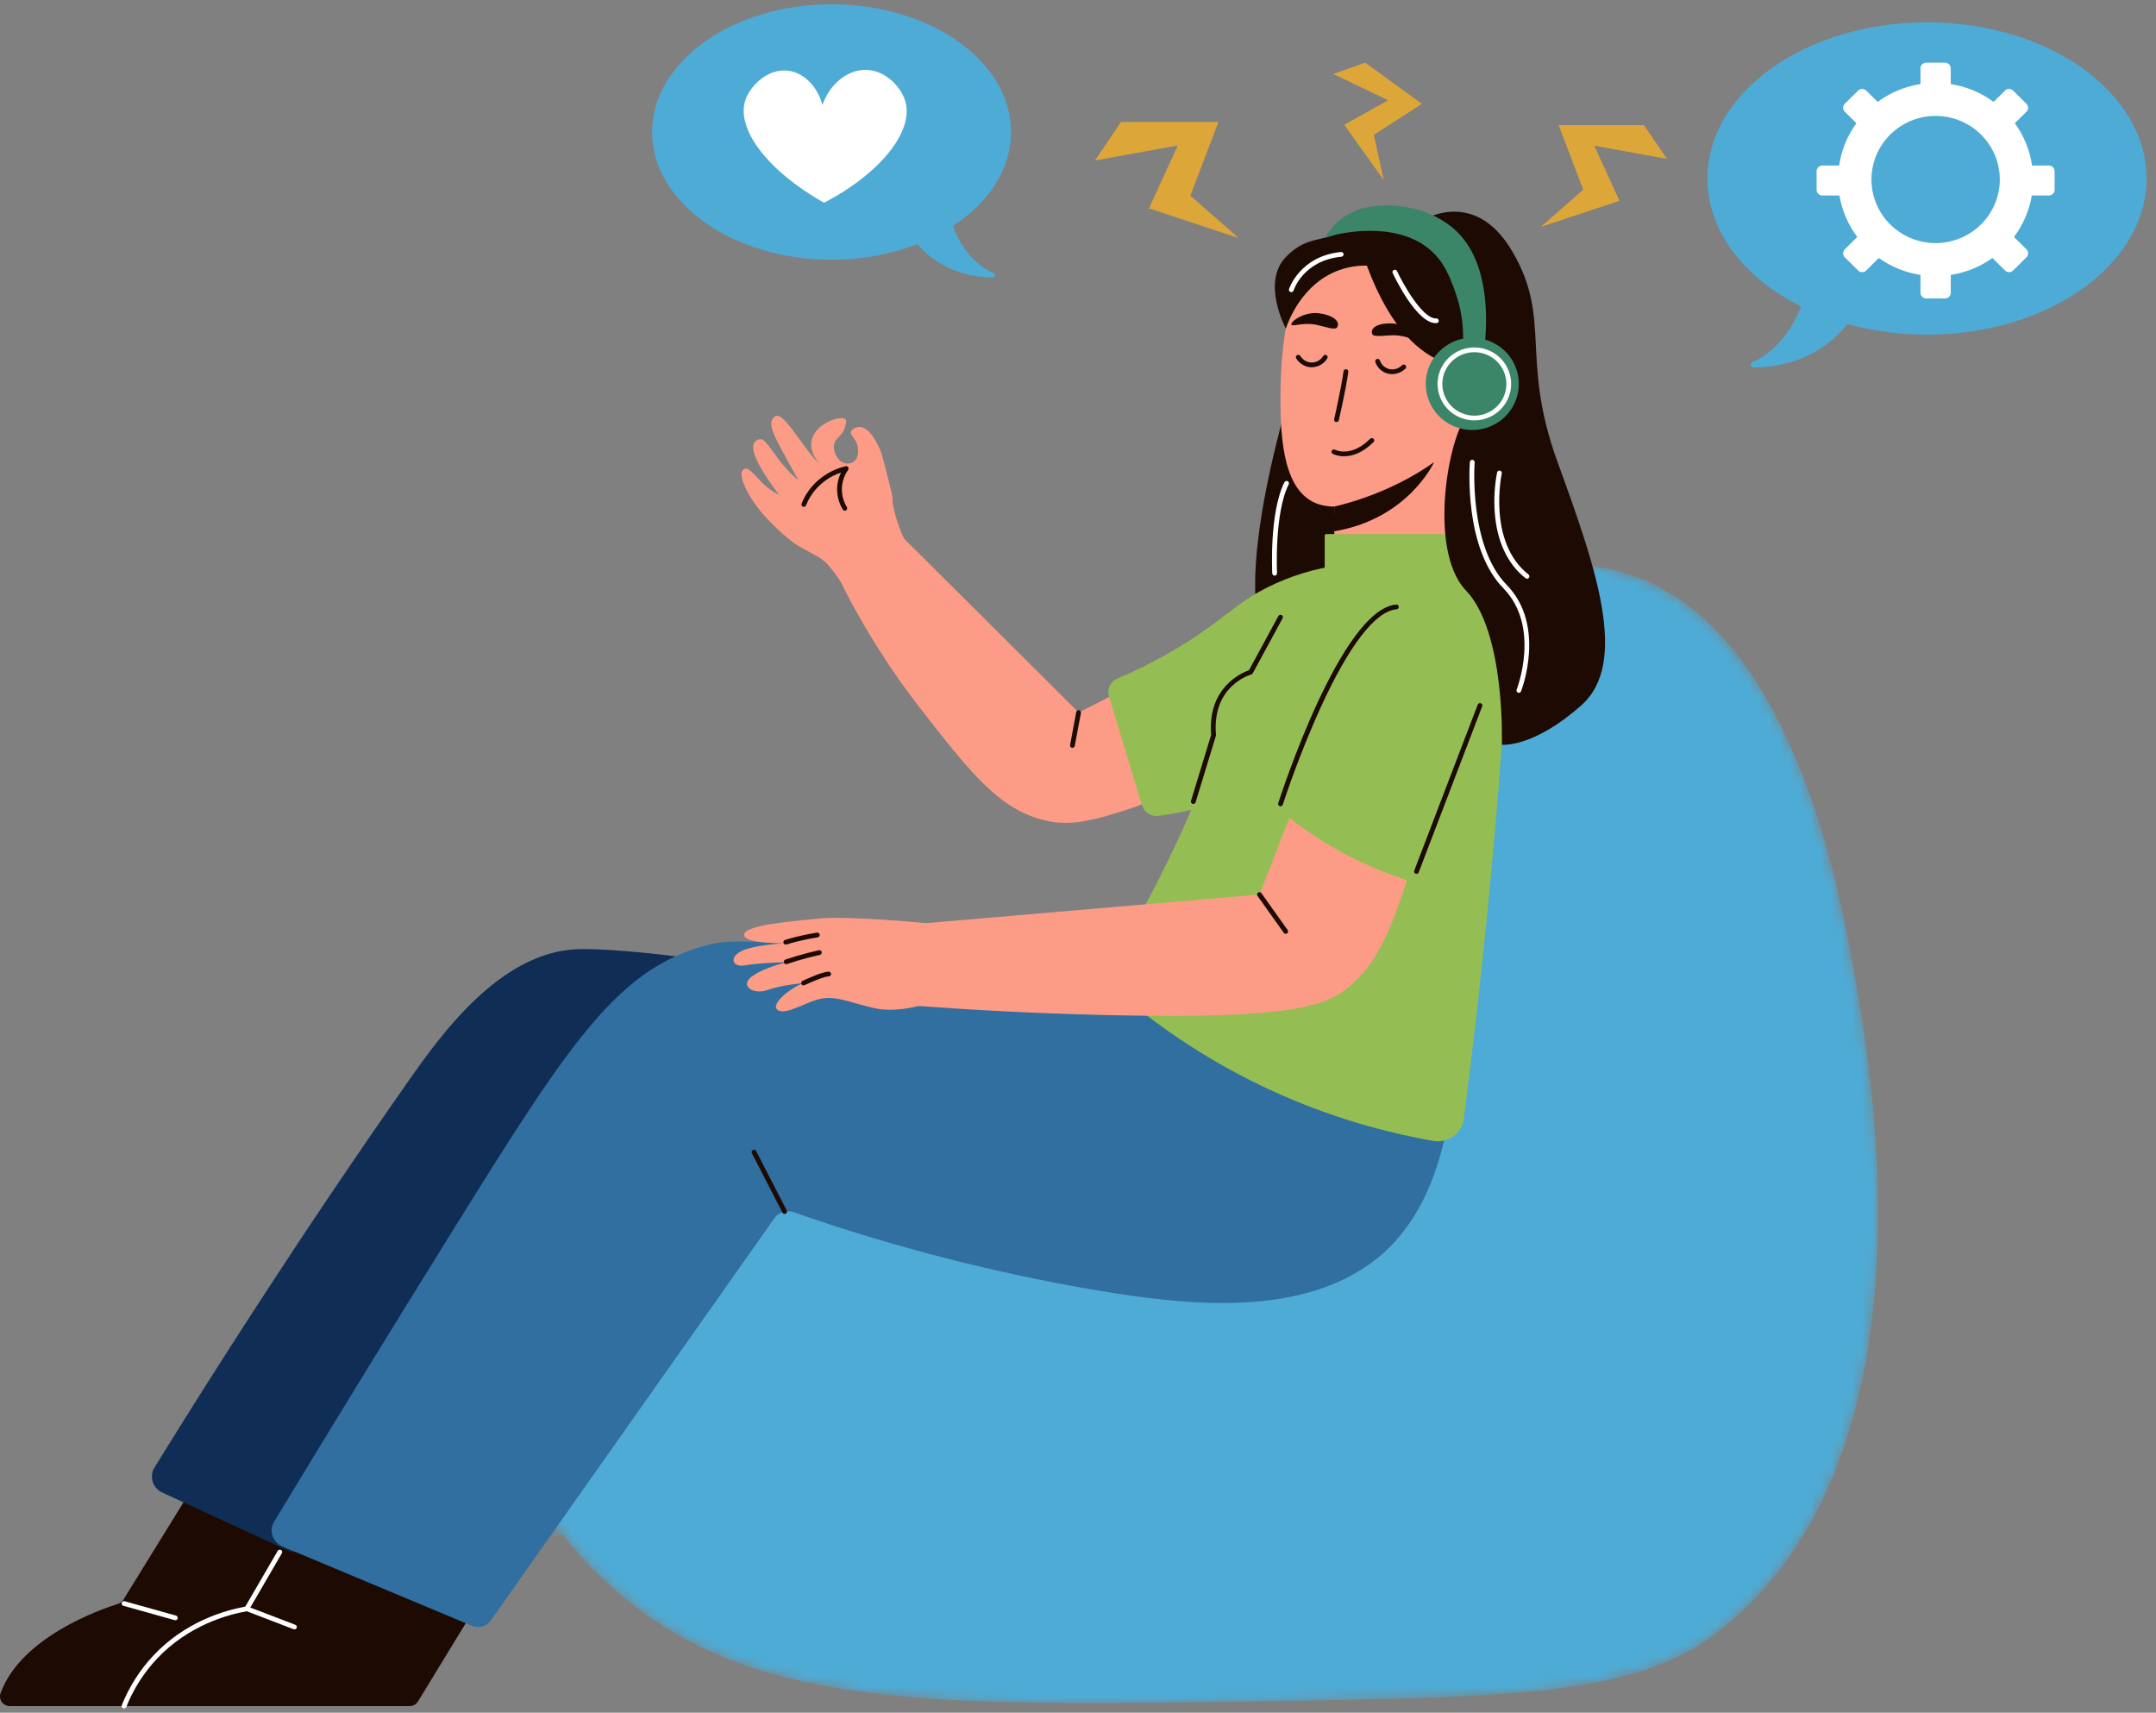 <svg width="209" height="166" viewBox="0 0 209 166" fill="none" xmlns="http://www.w3.org/2000/svg">
<rect x="0" y="0" width="209" height="166" fill="#808080" stroke="none"/>
<g clip-path="url(#clip0_2_236)">
<path d="M136.083 42.687C136.083 42.687 134.868 64.176 125.86 64.176C116.852 64.176 125.175 37.699 125.175 37.699L136.083 42.687Z" fill="#1D0A03"/>
<path d="M20.906 140.558L11.96 155.049C11.842 155.241 11.658 155.385 11.442 155.453C9.747 155.982 2.04 158.662 0.057 164.102C0.005 164.244 -0.012 164.396 0.008 164.546C0.028 164.696 0.084 164.839 0.172 164.962C0.259 165.086 0.376 165.187 0.511 165.257C0.646 165.326 0.797 165.363 0.949 165.363H27.395C27.558 165.363 27.718 165.321 27.86 165.242C28.002 165.162 28.121 165.048 28.205 164.91L39.959 145.654C40.036 145.528 40.082 145.385 40.093 145.238C40.103 145.091 40.079 144.944 40.022 144.808C39.964 144.672 39.875 144.551 39.762 144.455C39.648 144.36 39.514 144.292 39.369 144.258L21.926 140.135C21.733 140.091 21.53 140.108 21.347 140.183C21.164 140.259 21.01 140.39 20.906 140.558Z" fill="#1D0A03"/>
<path d="M33.215 140.558L24.268 155.049C24.15 155.241 23.966 155.385 23.749 155.452C22.055 155.982 14.348 158.662 12.365 164.102C12.313 164.244 12.296 164.396 12.316 164.546C12.336 164.696 12.392 164.838 12.479 164.962C12.567 165.086 12.683 165.187 12.819 165.256C12.954 165.326 13.104 165.362 13.257 165.362H39.71C39.873 165.362 40.033 165.321 40.175 165.241C40.317 165.162 40.435 165.048 40.52 164.91L52.272 145.654C52.349 145.528 52.395 145.385 52.407 145.238C52.418 145.091 52.394 144.944 52.336 144.807C52.279 144.671 52.19 144.551 52.076 144.455C51.963 144.36 51.828 144.292 51.684 144.258L34.24 140.135C34.046 140.089 33.842 140.105 33.658 140.181C33.474 140.257 33.318 140.389 33.215 140.558Z" fill="#1D0A03"/>
<path d="M12.023 165.588C11.985 165.588 11.948 165.579 11.914 165.562C11.881 165.544 11.852 165.519 11.831 165.488C11.81 165.457 11.796 165.421 11.792 165.384C11.788 165.347 11.793 165.309 11.807 165.274C12.519 163.485 13.565 161.844 14.89 160.439C17.946 157.196 21.727 156.092 23.778 155.719L26.922 150.313C26.937 150.287 26.958 150.264 26.982 150.246C27.006 150.227 27.034 150.214 27.063 150.206C27.092 150.198 27.123 150.196 27.153 150.2C27.183 150.204 27.212 150.214 27.239 150.229C27.265 150.244 27.288 150.264 27.307 150.288C27.325 150.312 27.339 150.339 27.347 150.368C27.355 150.397 27.357 150.428 27.353 150.458C27.349 150.487 27.339 150.516 27.324 150.542L24.126 156.044C24.109 156.074 24.086 156.099 24.058 156.119C24.031 156.139 23.999 156.153 23.965 156.159C21.998 156.503 18.247 157.557 15.227 160.758C13.943 162.122 12.93 163.714 12.24 165.45C12.222 165.492 12.191 165.527 12.153 165.552C12.114 165.577 12.069 165.589 12.023 165.588Z" fill="white"/>
<path d="M28.542 157.924C28.514 157.923 28.485 157.918 28.459 157.908L23.84 156.139C23.783 156.117 23.736 156.073 23.712 156.018C23.687 155.962 23.685 155.898 23.708 155.842C23.73 155.785 23.774 155.739 23.83 155.714C23.887 155.69 23.95 155.688 24.008 155.71L28.625 157.48C28.676 157.499 28.718 157.535 28.745 157.582C28.772 157.629 28.781 157.684 28.771 157.736C28.761 157.789 28.733 157.837 28.691 157.871C28.649 157.905 28.596 157.924 28.542 157.924Z" fill="white"/>
<path d="M16.996 157.04C16.975 157.039 16.953 157.036 16.933 157.031L11.957 155.638C11.928 155.63 11.901 155.616 11.877 155.597C11.853 155.579 11.833 155.555 11.819 155.529C11.804 155.503 11.794 155.474 11.791 155.444C11.787 155.414 11.79 155.384 11.798 155.355C11.806 155.326 11.82 155.299 11.839 155.275C11.858 155.252 11.881 155.232 11.908 155.217C11.934 155.202 11.963 155.193 11.994 155.19C12.024 155.186 12.054 155.188 12.084 155.197L17.059 156.589C17.113 156.604 17.16 156.638 17.191 156.684C17.222 156.73 17.235 156.787 17.227 156.842C17.22 156.897 17.192 156.947 17.149 156.984C17.107 157.02 17.052 157.04 16.996 157.04Z" fill="white"/>
<mask id="mask0_2_236" style="mask-type:luminance" maskUnits="userSpaceOnUse" x="43" y="54" width="140" height="112">
<path d="M44.062 124.307C43.516 121.349 44.005 118.296 45.45 115.651C49.136 108.906 58.158 96.587 75.416 95.12C99.329 93.086 112.587 105.357 124.173 87.276C132.584 74.15 134.618 60.914 143.543 56.389C149.609 53.316 156.235 55.167 157.311 55.472C173.819 60.171 178.427 86.668 179.888 95.056C181.493 104.291 188.043 141.953 166.205 158.424C158.585 164.171 147.231 164.48 124.815 164.863C89.916 165.46 72.466 165.758 59.139 153.68C55.23 150.143 47.244 141.563 44.062 124.307Z" fill="white"/>
</mask>
<g mask="url(#mask0_2_236)">
<path d="M43.399 120.027C43.399 120.027 51.498 97.153 75.413 95.12C99.328 93.087 112.585 105.358 124.171 87.277C132.582 74.15 134.616 60.914 143.541 56.389C149.607 53.316 156.233 55.167 157.309 55.472C173.817 60.172 178.425 86.668 179.885 95.057C181.491 104.292 188.041 141.953 166.203 158.425C158.583 164.172 147.228 164.48 124.813 164.863C89.913 165.46 72.464 165.758 59.137 153.681C54.922 149.862 45.951 140.167 43.399 120.027Z" fill="#4EABD5"/>
<path d="M50.669 149.699C56.735 148.472 65.478 145.737 72.988 138.77C78.007 134.113 77.187 132.466 80.869 130.045C89.485 124.37 98.046 130.674 119.936 131.908C131.488 132.559 137.936 132.834 143.898 128.833C145.593 127.696 152.213 122.882 155.34 106.746C160.058 82.391 151.425 60.075 145.334 47.783L108.392 54.641L81.837 84.89L24.5 115.389L50.669 149.699Z" fill="#4EABD5"/>
</g>
<path d="M136.611 54.698C134.341 54.551 130.972 54.608 127.246 55.844C123.555 57.068 121.288 58.871 118.858 60.604C115.659 62.888 110.949 65.936 104.558 69.049L87.113 51.68L81.126 55.662C83.371 60.278 86.094 64.651 89.251 68.709C94.27 75.146 97.133 78.806 101.907 79.639C104.73 80.132 107.78 79.036 113.878 76.844C117.264 75.627 120.501 74.43 123.944 71.66C126.02 69.994 127.217 68.466 129.007 66.328C131.992 62.76 134.545 58.856 136.611 54.698Z" fill="#FC9C86"/>
<path d="M72.009 45.556C72.48 45.038 73.154 46.088 73.954 46.859C74.415 47.307 74.946 47.678 75.525 47.96C74.984 47.241 74.099 46.019 73.623 45.118C72.869 43.695 72.802 42.922 73.481 42.614C73.984 42.385 74.291 42.906 75.354 44.347C75.904 45.093 76.567 45.889 77.384 46.518C77.112 45.992 76.515 45.003 75.973 43.962C75.19 42.455 74.238 40.955 75.121 40.364C75.645 40.014 76.509 41.205 77.477 42.542C78.154 43.478 78.866 44.466 79.487 44.984C79.349 44.843 78.475 43.914 78.664 42.773C78.957 41.021 81.529 40.216 81.948 40.639C82.106 40.8 81.985 41.17 81.889 41.462C81.608 42.316 81.051 42.379 80.883 42.989C80.693 43.683 81.128 44.644 81.817 44.872C81.975 44.925 82.144 44.941 82.309 44.918C82.475 44.895 82.633 44.835 82.77 44.741C83.34 44.321 83.162 43.366 83.147 43.287C82.986 42.484 82.368 42.2 82.51 41.807C82.61 41.538 83.003 41.39 83.307 41.385C84.336 41.373 85.094 43.105 85.326 43.629C85.5 44.023 85.723 44.91 86.163 46.67C86.366 47.482 86.466 47.888 86.475 47.931C86.68 49.03 86.272 51.215 84.508 52.636C82.271 54.445 78.809 53.863 76.996 52.636C76.338 52.19 74.412 50.566 73.195 48.854C72.16 47.405 71.63 45.972 72.009 45.556Z" fill="#FC9C86"/>
<path d="M86.436 48.086C86.436 48.086 86.54 50.127 88.055 53.099C87.504 54.898 82.637 57.883 82.134 57.237C81.631 56.59 80.917 55.455 80.218 54.695C79.447 53.852 78.231 53.498 77.001 52.642C74.057 49.059 85.706 43.45 86.436 48.086Z" fill="#FC9C86"/>
<path d="M81.896 49.495C81.856 49.494 81.816 49.483 81.782 49.463C81.747 49.443 81.718 49.414 81.698 49.38C81.302 48.728 81.112 47.974 81.152 47.214C81.182 46.721 81.311 46.239 81.531 45.797C80.584 46.115 79.739 46.677 79.082 47.425C78.683 47.884 78.364 48.406 78.138 48.969C78.128 48.999 78.112 49.026 78.091 49.049C78.07 49.072 78.044 49.091 78.016 49.104C77.987 49.117 77.956 49.124 77.925 49.125C77.894 49.126 77.862 49.12 77.833 49.109C77.804 49.097 77.778 49.08 77.755 49.058C77.733 49.036 77.716 49.01 77.704 48.981C77.692 48.952 77.687 48.921 77.688 48.89C77.688 48.859 77.696 48.828 77.709 48.8C77.953 48.189 78.299 47.623 78.732 47.125C79.583 46.163 80.715 45.486 81.971 45.189C82.017 45.178 82.065 45.181 82.109 45.197C82.153 45.214 82.191 45.244 82.218 45.282C82.245 45.321 82.259 45.366 82.258 45.413C82.258 45.46 82.243 45.505 82.216 45.544C81.861 46.045 81.653 46.634 81.616 47.246C81.579 47.914 81.746 48.577 82.094 49.151C82.11 49.176 82.12 49.205 82.125 49.235C82.129 49.264 82.128 49.295 82.121 49.324C82.114 49.353 82.101 49.381 82.083 49.405C82.065 49.43 82.042 49.45 82.016 49.466C81.98 49.486 81.938 49.496 81.896 49.495Z" fill="#1D0A03"/>
<path d="M103.96 72.478H103.917C103.857 72.467 103.803 72.432 103.769 72.382C103.734 72.332 103.721 72.271 103.732 72.211L104.33 69.01C104.343 68.952 104.378 68.901 104.428 68.868C104.478 68.836 104.539 68.824 104.598 68.834C104.657 68.845 104.709 68.878 104.744 68.927C104.779 68.975 104.793 69.035 104.785 69.093L104.187 72.293C104.176 72.345 104.148 72.392 104.107 72.426C104.065 72.46 104.013 72.478 103.96 72.478Z" fill="#1D0A03"/>
<path d="M96.303 26.478C94.158 25.499 92.993 23.545 92.369 21.909C95.84 19.648 98.009 16.399 98.009 12.79C98.009 5.957 90.22 0.417 80.613 0.417C71.005 0.417 63.215 5.957 63.215 12.796C63.215 19.635 71.004 25.175 80.613 25.175C83.46 25.188 86.285 24.676 88.943 23.664C91.309 26.478 94.565 26.887 96.209 26.893C96.264 26.905 96.323 26.895 96.371 26.865C96.419 26.835 96.453 26.787 96.465 26.732C96.478 26.677 96.468 26.619 96.437 26.571C96.406 26.524 96.358 26.49 96.303 26.478Z" fill="#4EABD5"/>
<path d="M79.728 10.167C80.46 8.097 82.18 6.75 83.933 6.773C85.826 6.797 87.332 8.414 87.751 9.78C88.605 12.588 85.562 16.675 79.883 19.654C74.292 16.502 71.34 12.412 72.253 9.704C72.716 8.317 74.429 6.615 76.379 6.85C77.899 7.033 79.229 8.346 79.728 10.167Z" fill="white"/>
<path d="M186.796 2.165C175.043 2.165 165.516 8.941 165.516 17.3C165.516 22.433 169.11 26.965 174.604 29.702C173.825 31.667 172.405 33.956 169.86 35.12C169.804 35.144 169.759 35.187 169.732 35.241C169.704 35.295 169.697 35.356 169.711 35.415C169.724 35.474 169.758 35.526 169.807 35.562C169.855 35.598 169.915 35.617 169.976 35.614C172.038 35.614 176.173 35.087 179.081 31.403C181.596 32.093 184.194 32.44 186.803 32.435C198.556 32.435 208.083 25.658 208.083 17.305C208.083 8.952 198.549 2.165 186.796 2.165Z" fill="#4EABD5"/>
<path d="M142.724 37.91H129.345V58.821H142.724V37.91Z" fill="#FC9C86"/>
<path d="M145.82 35.425C145.019 41.252 134.482 49.84 128.604 49.047C124.758 48.529 124.166 43.682 124.129 39.203C124.129 38.547 124.129 37.901 124.143 37.273C124.177 35.696 124.304 34.122 124.522 32.56C124.906 29.762 126.396 27.23 128.664 25.52C130.932 23.81 133.793 23.063 136.617 23.443C139.442 23.823 141.998 25.299 143.724 27.546C145.449 29.793 146.204 32.627 145.82 35.425Z" fill="#FC9C86"/>
<path d="M129.609 31.739C129.405 32.041 128.345 31.624 127.554 31.468C126.175 31.216 125.152 31.753 125.18 31.413C125.208 31.074 126.494 30.189 127.873 30.363C129.137 30.519 129.997 31.143 129.609 31.739Z" fill="#1D0A03"/>
<path d="M137.44 32.881C137.403 33.215 136.496 32.5 135.098 32.496C134.288 32.496 133.168 32.711 133.029 32.381C132.756 31.726 133.724 31.272 134.996 31.349C136.38 31.437 137.477 32.542 137.44 32.881Z" fill="#1D0A03"/>
<path d="M130.704 36.044C130.463 37.795 129.792 40.697 129.787 40.725C129.775 40.776 129.746 40.822 129.704 40.855C129.662 40.888 129.609 40.905 129.556 40.904C129.539 40.906 129.522 40.906 129.505 40.904C129.446 40.889 129.394 40.852 129.362 40.801C129.33 40.749 129.32 40.687 129.334 40.628C129.334 40.601 130.005 37.717 130.241 35.984C130.249 35.923 130.282 35.868 130.331 35.831C130.381 35.794 130.443 35.778 130.505 35.787C130.566 35.795 130.621 35.828 130.659 35.877C130.696 35.926 130.712 35.987 130.704 36.048V36.044Z" fill="#1D0A03"/>
<path d="M133.149 42.847C132.038 43.952 131.02 44.222 130.293 44.222C129.915 44.231 129.539 44.152 129.197 43.993C129.143 43.964 129.102 43.914 129.085 43.856C129.068 43.797 129.075 43.735 129.104 43.681C129.133 43.628 129.183 43.588 129.242 43.571C129.301 43.553 129.365 43.56 129.419 43.589C129.483 43.626 130.974 44.364 132.82 42.53C132.842 42.509 132.867 42.492 132.896 42.48C132.924 42.469 132.954 42.463 132.985 42.463C133.015 42.463 133.045 42.469 133.073 42.48C133.102 42.492 133.127 42.509 133.149 42.53C133.17 42.552 133.187 42.577 133.199 42.605C133.211 42.633 133.217 42.663 133.217 42.693C133.217 42.723 133.211 42.753 133.199 42.781C133.187 42.809 133.17 42.834 133.149 42.856V42.847Z" fill="#1D0A03"/>
<path d="M71.581 96.186C71.76 95.956 71.875 95.685 71.918 95.398C71.96 95.111 71.927 94.819 71.823 94.548C71.719 94.277 71.546 94.038 71.321 93.852C71.096 93.666 70.828 93.541 70.54 93.488C68.71 93.144 66.508 92.792 64.013 92.514C63.337 92.439 58.269 91.873 55.799 92.007C48.415 92.407 42.762 100.259 39.637 104.715C29.12 119.71 20.512 133.265 14.976 142.237C14.851 142.441 14.77 142.668 14.739 142.904C14.709 143.141 14.729 143.381 14.799 143.609C14.868 143.837 14.986 144.048 15.144 144.228C15.302 144.408 15.496 144.553 15.714 144.653L27.876 150.27C28.229 150.432 28.626 150.471 29.004 150.38C29.381 150.289 29.716 150.073 29.953 149.768L71.581 96.186Z" fill="#102D55"/>
<path d="M139.799 99.124C140.456 99.323 140.898 99.938 140.91 100.682C141.002 105.853 140.401 115.791 134.091 121.468C134.044 121.51 133.704 121.812 133.267 122.143C126.117 127.645 115.424 126.603 106.222 125.045C96.251 123.346 86.444 120.816 76.904 117.48C76.573 117.366 76.213 117.363 75.881 117.471C75.548 117.58 75.26 117.794 75.063 118.081L47.564 157.075C47.361 157.355 47.067 157.556 46.731 157.646C46.396 157.736 46.039 157.708 45.722 157.568L27.399 149.9C26.455 149.506 26.04 148.372 26.537 147.548C30.736 140.601 36.852 130.562 44.601 118.119C55.431 100.729 60.118 93.621 68.887 91.527C70.343 91.183 72.279 90.882 86.492 92.454C96.125 93.522 104.029 94.632 109.463 95.451C109.681 95.482 109.903 95.468 110.116 95.412C110.328 95.355 110.527 95.257 110.701 95.122L114.527 92.231C114.73 92.071 114.969 91.962 115.223 91.913C115.478 91.864 115.74 91.876 115.989 91.948L139.799 99.124Z" fill="#306F9F"/>
<path d="M108.467 96.233C108.014 95.846 107.714 95.312 107.621 94.727C107.527 94.142 107.646 93.543 107.956 93.036C110.852 88.307 113.398 83.376 115.573 78.282C120.895 65.823 120.941 59.555 126.862 55.917C131.587 53.013 138.616 52.671 142.511 55.917C146.431 59.182 146.106 65.182 145.59 72.182C144.896 81.589 143.783 93.838 141.905 108.419C141.861 108.756 141.748 109.082 141.573 109.375C141.398 109.668 141.166 109.923 140.889 110.125C140.612 110.327 140.297 110.471 139.962 110.548C139.628 110.626 139.281 110.636 138.942 110.577C127.663 108.607 117.133 103.651 108.467 96.233Z" fill="#94BE53"/>
<path d="M131.83 61.787L122.09 86.702L88.089 89.618C88.387 92.244 88.687 94.87 88.987 97.497C93.539 97.841 99.823 98.214 107.329 98.386C125.426 98.8 128.7 97.507 131.07 95.387C134.095 92.677 135.282 88.892 137.654 81.323C138.766 77.778 139.595 74.152 140.135 70.479C142.733 65.526 140.954 60.675 138.244 59.628C136.364 58.901 133.806 59.911 131.83 61.787Z" fill="#FC9C86"/>
<path d="M89.9 97.25C89.9 97.25 87.111 98.267 84.674 97.695C82.237 97.123 81.146 96.549 79.699 96.778C78.251 97.007 76.14 98.497 75.371 97.874C74.601 97.25 76.95 95.571 77.892 95.285C77.892 95.285 75.859 95.444 74.413 95.952C72.966 96.46 71.619 95.507 72.965 94.585C74.312 93.664 76.365 93.251 76.365 93.251C76.365 93.251 73.574 93.316 72.199 93.569C70.825 93.822 70.563 92.487 72.487 91.949C74.412 91.412 76.721 91.409 76.721 91.409C76.721 91.409 72.135 91.568 72.135 90.615C72.135 89.663 76.625 89.312 79.382 89.026C82.139 88.741 89.763 89.474 89.763 89.474C89.763 89.474 92.948 95.47 89.9 97.25Z" fill="#FC9C86"/>
<path d="M143.324 51.765H128.562C128.482 51.765 128.417 51.829 128.417 51.908V58.229C128.417 58.308 128.482 58.372 128.562 58.372H143.324C143.403 58.372 143.468 58.308 143.468 58.229V51.908C143.468 51.829 143.403 51.765 143.324 51.765Z" fill="#94BE53"/>
<path d="M139.017 44.795C139.017 44.795 136.505 50.324 129.308 51.498L129.345 49.091C129.345 49.091 134.436 48.07 139.017 44.795Z" fill="#1D0A03"/>
<path d="M123.972 78.443C124.85 75.452 125.966 72.534 127.307 69.717C130.009 64.051 132.256 59.34 136.372 58.535C136.674 58.475 139.051 58.076 141.061 59.378C143.937 61.243 144.289 65.436 143.983 67.471C143.555 70.309 139.093 86.067 139.093 86.067C133.518 84.737 128.338 82.125 123.972 78.443Z" fill="#94BE53"/>
<path d="M131.593 56.014C131.571 55.825 131.51 55.642 131.415 55.477C131.32 55.311 131.193 55.166 131.04 55.05C130.888 54.934 130.714 54.849 130.528 54.8C130.343 54.752 130.149 54.74 129.959 54.767C127.486 55.086 125.085 55.817 122.858 56.93C120.449 58.142 119.303 59.295 117.043 60.911C114.326 62.843 111.4 64.469 108.32 65.76C107.992 65.899 107.728 66.153 107.577 66.472C107.426 66.792 107.399 67.156 107.502 67.494L110.709 78.061C110.809 78.389 111.024 78.672 111.316 78.857C111.608 79.043 111.956 79.119 112.3 79.073C115.905 78.602 119.404 77.525 122.644 75.89C122.843 75.791 123.015 75.647 123.148 75.47C124.727 73.364 126.337 70.4 128.133 66.9C130.144 62.984 131.904 58.664 131.593 56.014Z" fill="#94BE53"/>
<path d="M115.675 77.92C115.652 77.92 115.63 77.916 115.608 77.909C115.549 77.892 115.5 77.852 115.471 77.799C115.442 77.745 115.435 77.682 115.453 77.624L117.407 71.227C117.032 66.579 120.444 65.18 121.074 64.962L123.925 59.706C123.954 59.652 124.003 59.612 124.062 59.594C124.12 59.577 124.184 59.583 124.238 59.612C124.292 59.64 124.333 59.689 124.35 59.748C124.368 59.806 124.362 59.869 124.333 59.922L121.44 65.26C121.426 65.288 121.406 65.312 121.381 65.332C121.357 65.352 121.329 65.366 121.298 65.375C121.142 65.418 117.47 66.493 117.876 71.234C117.878 71.263 117.875 71.292 117.867 71.32L115.9 77.758C115.885 77.805 115.855 77.847 115.815 77.876C115.774 77.905 115.725 77.92 115.675 77.92Z" fill="#1D0A03"/>
<path d="M124.129 78.149C124.105 78.149 124.082 78.145 124.059 78.138C124 78.119 123.952 78.079 123.923 78.025C123.895 77.971 123.89 77.908 123.908 77.85C124.155 77.082 130.009 59.053 135.346 58.594C135.377 58.592 135.407 58.595 135.436 58.604C135.465 58.613 135.492 58.628 135.516 58.648C135.539 58.667 135.558 58.691 135.572 58.718C135.586 58.744 135.595 58.774 135.597 58.804C135.6 58.834 135.596 58.864 135.587 58.893C135.578 58.922 135.563 58.949 135.543 58.972C135.524 58.995 135.5 59.014 135.473 59.028C135.445 59.041 135.416 59.05 135.386 59.053C133.331 59.229 130.774 62.543 127.994 68.633C126.619 71.69 125.403 74.814 124.349 77.993C124.334 78.039 124.304 78.078 124.265 78.106C124.225 78.134 124.178 78.149 124.129 78.149Z" fill="#1D0A03"/>
<path d="M137.311 84.696C137.283 84.695 137.255 84.69 137.228 84.681C137.2 84.67 137.174 84.654 137.152 84.633C137.129 84.613 137.111 84.588 137.099 84.561C137.086 84.533 137.079 84.504 137.078 84.473C137.077 84.443 137.082 84.413 137.093 84.385L143.251 68.291C143.272 68.235 143.316 68.189 143.372 68.164C143.428 68.139 143.492 68.137 143.549 68.159C143.606 68.18 143.653 68.223 143.678 68.279C143.703 68.334 143.705 68.397 143.683 68.454L137.529 84.547C137.513 84.591 137.483 84.629 137.444 84.655C137.404 84.682 137.358 84.696 137.311 84.696Z" fill="#1D0A03"/>
<path d="M128.655 34.751C128.5 35.007 128.28 35.218 128.019 35.366C127.757 35.514 127.461 35.592 127.16 35.594C127.128 35.594 127.1 35.594 127.068 35.594C126.17 35.549 125.712 34.834 125.665 34.755C125.647 34.73 125.633 34.701 125.626 34.67C125.619 34.639 125.619 34.607 125.625 34.576C125.631 34.544 125.644 34.515 125.662 34.489C125.68 34.463 125.704 34.441 125.731 34.424C125.759 34.408 125.789 34.397 125.821 34.393C125.853 34.388 125.885 34.391 125.916 34.4C125.946 34.408 125.975 34.423 126 34.443C126.024 34.464 126.045 34.489 126.059 34.517C126.073 34.54 126.424 35.104 127.091 35.136C127.324 35.147 127.556 35.096 127.763 34.987C127.969 34.878 128.141 34.715 128.262 34.517C128.276 34.489 128.296 34.464 128.321 34.443C128.346 34.423 128.374 34.408 128.405 34.4C128.436 34.391 128.468 34.388 128.5 34.393C128.532 34.397 128.562 34.408 128.589 34.424C128.617 34.441 128.64 34.463 128.659 34.489C128.677 34.515 128.689 34.544 128.696 34.576C128.702 34.607 128.701 34.639 128.694 34.67C128.687 34.701 128.674 34.73 128.655 34.755V34.751Z" fill="#1D0A03"/>
<path d="M136.25 35.718C135.91 36.057 135.451 36.252 134.968 36.264C134.603 36.268 134.246 36.155 133.951 35.943C133.655 35.731 133.436 35.43 133.325 35.086C133.306 35.029 133.31 34.966 133.337 34.912C133.364 34.858 133.411 34.817 133.469 34.797C133.498 34.787 133.528 34.782 133.559 34.784C133.589 34.786 133.619 34.793 133.647 34.807C133.674 34.82 133.699 34.838 133.719 34.861C133.74 34.884 133.755 34.91 133.765 34.939C133.84 35.158 133.973 35.353 134.151 35.503C134.328 35.653 134.544 35.753 134.774 35.792C135.417 35.893 135.866 35.448 135.917 35.402C135.938 35.38 135.964 35.364 135.992 35.352C136.02 35.34 136.051 35.334 136.081 35.334C136.112 35.334 136.142 35.34 136.17 35.352C136.198 35.364 136.224 35.38 136.246 35.402C136.287 35.444 136.311 35.5 136.312 35.559C136.313 35.618 136.291 35.675 136.25 35.718Z" fill="#1D0A03"/>
<path d="M153.28 68.371C148.596 72.52 145.588 72.181 145.588 72.181C145.588 72.181 145.963 61.251 142.108 57.23C138.253 53.209 140.516 41.22 142.654 39.735C143.261 39.313 144.362 38.346 144.191 37.388C143.959 36.118 141.562 35.737 140.002 35.141C137.716 34.265 134.815 32.005 132.501 25.742C131.583 25.726 130.67 25.877 129.807 26.187C126.202 27.489 124.878 31.175 124.647 31.849C124.647 31.849 122.25 27.393 124.647 24.912C127.044 22.432 128.766 23.835 131.145 21.611C133.523 19.388 137.439 21.611 137.439 21.611C137.439 21.611 142.77 17.797 146.625 24.408C150.48 31.019 147.319 34.701 150.994 44.801C154.668 54.901 157.968 64.227 153.28 68.371Z" fill="#1D0A03"/>
<path d="M146.103 39.515C145.177 41.119 143.349 41.807 142.021 41.05C140.693 40.294 140.355 38.391 141.281 36.787C142.206 35.182 144.034 34.494 145.362 35.251C146.691 36.007 147.024 37.918 146.103 39.515Z" fill="#FC9C86"/>
<path d="M145.628 37.493C145.624 37.522 145.613 37.55 145.597 37.576C145.581 37.601 145.56 37.623 145.536 37.64C145.511 37.657 145.483 37.669 145.454 37.675C145.424 37.681 145.394 37.682 145.364 37.676C145.334 37.671 145.305 37.66 145.28 37.644C145.254 37.628 145.231 37.607 145.214 37.583C145.196 37.558 145.183 37.53 145.177 37.5C145.17 37.471 145.169 37.44 145.175 37.41C145.189 37.314 145.314 36.457 144.536 36.31C143.735 36.168 142.972 37.071 142.657 37.511C143.074 37.699 143.523 38.057 143.402 38.566C143.217 39.354 142.477 39.565 142.106 39.565C142.045 39.565 141.986 39.541 141.943 39.498C141.899 39.455 141.875 39.397 141.875 39.336C141.875 39.275 141.899 39.217 141.943 39.174C141.986 39.131 142.045 39.107 142.106 39.107C142.134 39.107 142.801 39.088 142.953 38.465C143.037 38.098 142.245 37.846 142.241 37.841C142.207 37.833 142.176 37.816 142.15 37.793C142.124 37.77 142.105 37.741 142.092 37.708C142.079 37.676 142.073 37.641 142.075 37.606C142.077 37.571 142.088 37.537 142.106 37.507C142.153 37.429 143.263 35.604 144.619 35.861C145.617 36.044 145.718 37.007 145.628 37.493Z" fill="#1D0A03"/>
<path d="M125.177 28.317C125.154 28.317 125.13 28.313 125.108 28.305C125.049 28.287 125.001 28.247 124.972 28.193C124.944 28.139 124.938 28.076 124.956 28.018C124.967 27.986 126.011 24.816 129.993 24.426C130.053 24.421 130.114 24.439 130.161 24.477C130.209 24.516 130.239 24.571 130.245 24.631C130.248 24.662 130.245 24.692 130.236 24.721C130.227 24.749 130.213 24.776 130.194 24.799C130.174 24.823 130.151 24.842 130.124 24.856C130.097 24.871 130.068 24.88 130.038 24.883C126.37 25.241 125.435 28.037 125.397 28.156C125.382 28.202 125.353 28.243 125.314 28.272C125.274 28.301 125.226 28.316 125.177 28.317Z" fill="white"/>
<path d="M139.191 31.323C137.349 31.323 135.24 26.967 135.003 26.467C134.978 26.413 134.976 26.35 134.997 26.294C135.018 26.238 135.061 26.192 135.115 26.166C135.17 26.141 135.233 26.138 135.29 26.157C135.348 26.177 135.395 26.219 135.421 26.273C136.029 27.558 137.879 30.864 139.186 30.864H139.234C139.295 30.863 139.354 30.885 139.399 30.927C139.443 30.969 139.469 31.027 139.471 31.088C139.472 31.148 139.449 31.207 139.407 31.251C139.365 31.295 139.307 31.321 139.245 31.323H139.191Z" fill="white"/>
<path d="M147.238 67.151C147.209 67.151 147.18 67.146 147.153 67.135C147.096 67.113 147.05 67.069 147.026 67.014C147.001 66.958 147 66.895 147.022 66.838C147.047 66.778 149.393 60.751 145.728 57.008C141.883 53.082 142.466 45.117 142.488 44.78C142.491 44.75 142.499 44.721 142.513 44.694C142.526 44.667 142.545 44.643 142.569 44.623C142.592 44.603 142.619 44.589 142.648 44.579C142.677 44.57 142.707 44.566 142.738 44.569C142.768 44.571 142.798 44.579 142.825 44.593C142.852 44.606 142.876 44.625 142.896 44.648C142.916 44.671 142.931 44.698 142.94 44.727C142.95 44.755 142.953 44.785 142.951 44.816C142.944 44.896 142.359 52.911 146.056 56.689C149.932 60.647 147.475 66.944 147.445 67.005C147.428 67.046 147.4 67.083 147.363 67.109C147.327 67.135 147.283 67.15 147.238 67.151Z" fill="white"/>
<path d="M148.026 56.09C147.973 56.09 147.923 56.072 147.882 56.039C146.126 54.664 145.095 52.445 144.897 49.635C144.805 48.347 144.883 47.053 145.129 45.785C145.142 45.726 145.178 45.675 145.23 45.642C145.281 45.61 145.343 45.598 145.403 45.611C145.433 45.617 145.461 45.63 145.486 45.647C145.511 45.664 145.532 45.686 145.548 45.711C145.565 45.736 145.576 45.765 145.581 45.794C145.587 45.824 145.586 45.854 145.58 45.884C145.566 45.95 144.168 52.532 148.169 55.68C148.207 55.71 148.234 55.75 148.248 55.796C148.261 55.842 148.26 55.89 148.244 55.935C148.229 55.98 148.199 56.02 148.16 56.047C148.121 56.075 148.074 56.09 148.026 56.09Z" fill="white"/>
<path d="M123.563 55.79C123.504 55.79 123.447 55.768 123.404 55.727C123.36 55.687 123.335 55.631 123.332 55.573C123.319 55.333 123.048 49.648 124.512 46.74C124.539 46.686 124.588 46.644 124.646 46.625C124.704 46.606 124.768 46.61 124.823 46.638C124.878 46.665 124.919 46.712 124.939 46.77C124.958 46.828 124.954 46.891 124.926 46.945C123.517 49.744 123.791 55.492 123.793 55.55C123.797 55.61 123.775 55.67 123.734 55.715C123.693 55.76 123.636 55.787 123.575 55.79H123.563Z" fill="white"/>
<path d="M76.059 117.655C76.016 117.656 75.974 117.644 75.937 117.622C75.901 117.6 75.871 117.568 75.852 117.53L72.882 111.764C72.856 111.71 72.852 111.648 72.872 111.592C72.891 111.536 72.932 111.489 72.985 111.462C73.039 111.435 73.101 111.429 73.159 111.447C73.216 111.464 73.265 111.503 73.294 111.555L76.265 117.322C76.293 117.376 76.298 117.439 76.279 117.497C76.26 117.554 76.219 117.603 76.164 117.63C76.132 117.647 76.095 117.655 76.059 117.655Z" fill="#1D0A03"/>
<path d="M198.618 16.045H196.988C196.771 14.565 196.198 13.158 195.316 11.944L196.438 10.832C196.541 10.73 196.6 10.59 196.6 10.445C196.6 10.3 196.541 10.161 196.438 10.058L195.147 8.779C195.096 8.728 195.035 8.687 194.967 8.659C194.9 8.632 194.828 8.618 194.756 8.618C194.683 8.618 194.611 8.632 194.544 8.659C194.477 8.687 194.416 8.728 194.365 8.779L193.256 9.875C192.033 8.975 190.608 8.383 189.103 8.149V6.619C189.102 6.474 189.044 6.334 188.94 6.232C188.836 6.129 188.695 6.071 188.549 6.071H186.723C186.576 6.071 186.435 6.129 186.332 6.232C186.228 6.335 186.17 6.474 186.17 6.619V8.149C184.665 8.383 183.239 8.975 182.016 9.875L180.908 8.779C180.857 8.728 180.796 8.687 180.729 8.659C180.661 8.632 180.589 8.618 180.517 8.618C180.444 8.618 180.372 8.632 180.305 8.659C180.238 8.687 180.177 8.728 180.126 8.779L178.833 10.058C178.782 10.108 178.741 10.169 178.713 10.235C178.685 10.302 178.671 10.373 178.671 10.445C178.671 10.517 178.685 10.588 178.713 10.655C178.741 10.721 178.782 10.782 178.833 10.832L179.956 11.944C179.074 13.158 178.5 14.565 178.284 16.045H176.654C176.507 16.045 176.366 16.103 176.263 16.206C176.159 16.309 176.101 16.448 176.101 16.593V18.402C176.101 18.547 176.159 18.687 176.263 18.789C176.366 18.892 176.507 18.95 176.654 18.95H178.314C178.561 20.406 179.153 21.782 180.041 22.967L178.833 24.164C178.782 24.215 178.741 24.275 178.713 24.341C178.685 24.408 178.671 24.479 178.671 24.551C178.671 24.623 178.685 24.695 178.713 24.761C178.741 24.828 178.782 24.888 178.833 24.939L180.125 26.218C180.228 26.32 180.369 26.378 180.516 26.378C180.662 26.378 180.803 26.32 180.907 26.218L182.13 25.006C183.327 25.86 184.711 26.422 186.169 26.648V28.377C186.169 28.523 186.227 28.662 186.331 28.765C186.434 28.867 186.575 28.925 186.722 28.925H188.552C188.699 28.925 188.84 28.867 188.943 28.765C189.047 28.662 189.106 28.523 189.106 28.377V26.648C190.564 26.422 191.947 25.86 193.145 25.006L194.368 26.218C194.472 26.32 194.613 26.378 194.759 26.378C194.906 26.378 195.046 26.32 195.15 26.218L196.441 24.939C196.545 24.836 196.603 24.697 196.603 24.551C196.603 24.406 196.545 24.267 196.441 24.164L195.234 22.967C196.122 21.782 196.714 20.406 196.961 18.95H198.618C198.764 18.95 198.905 18.892 199.009 18.789C199.113 18.687 199.171 18.547 199.171 18.402V16.599C199.172 16.527 199.158 16.455 199.13 16.388C199.103 16.32 199.062 16.259 199.011 16.208C198.959 16.156 198.898 16.116 198.831 16.088C198.763 16.06 198.691 16.045 198.618 16.045ZM187.637 23.562C186.406 23.562 185.203 23.201 184.18 22.523C183.156 21.846 182.359 20.883 181.888 19.756C181.417 18.63 181.294 17.39 181.534 16.194C181.775 14.998 182.368 13.9 183.238 13.038C184.109 12.176 185.218 11.589 186.425 11.352C187.632 11.114 188.883 11.237 190.02 11.704C191.157 12.171 192.129 12.962 192.812 13.976C193.495 14.99 193.86 16.182 193.859 17.401C193.856 19.035 193.2 20.6 192.034 21.755C190.868 22.91 189.288 23.56 187.639 23.562H187.637Z" fill="white"/>
<path d="M124.636 90.509C124.599 90.509 124.563 90.5 124.53 90.483C124.497 90.466 124.469 90.442 124.448 90.412L121.902 86.835C121.885 86.81 121.872 86.782 121.866 86.753C121.859 86.723 121.858 86.693 121.863 86.663C121.868 86.633 121.879 86.605 121.896 86.58C121.912 86.554 121.933 86.532 121.958 86.515C121.983 86.497 122.011 86.485 122.04 86.478C122.07 86.472 122.101 86.471 122.131 86.476C122.161 86.481 122.189 86.492 122.215 86.508C122.241 86.524 122.263 86.545 122.281 86.57L124.826 90.148C124.861 90.198 124.875 90.259 124.864 90.319C124.853 90.379 124.819 90.432 124.769 90.467C124.73 90.494 124.684 90.509 124.636 90.509Z" fill="#1D0A03"/>
<path d="M77.895 95.509C77.842 95.509 77.792 95.491 77.751 95.459C77.71 95.427 77.681 95.382 77.669 95.331C77.658 95.28 77.664 95.227 77.686 95.181C77.709 95.134 77.747 95.096 77.794 95.073C77.987 94.981 79.698 94.175 80.33 94.175C80.392 94.175 80.45 94.199 80.494 94.242C80.537 94.285 80.562 94.343 80.562 94.404C80.562 94.465 80.537 94.523 80.494 94.566C80.45 94.609 80.392 94.633 80.33 94.633C79.934 94.633 78.687 95.156 77.995 95.486C77.964 95.501 77.93 95.509 77.895 95.509Z" fill="#1D0A03"/>
<path d="M76.21 93.45C76.155 93.449 76.103 93.43 76.061 93.395C76.019 93.359 75.992 93.311 75.983 93.258C75.974 93.204 75.985 93.15 76.013 93.103C76.04 93.057 76.084 93.021 76.136 93.004C76.851 92.762 77.588 92.545 78.324 92.354C78.683 92.261 79.036 92.177 79.382 92.101C79.442 92.088 79.505 92.099 79.557 92.131C79.609 92.164 79.645 92.216 79.658 92.275C79.671 92.335 79.66 92.397 79.627 92.448C79.594 92.499 79.542 92.536 79.482 92.549C79.142 92.625 78.794 92.708 78.44 92.797C77.715 92.984 76.99 93.2 76.285 93.438C76.261 93.446 76.235 93.45 76.21 93.45Z" fill="#1D0A03"/>
<path d="M76.168 91.549C76.113 91.549 76.059 91.528 76.018 91.493C75.976 91.457 75.949 91.407 75.941 91.353C75.932 91.299 75.944 91.244 75.974 91.198C76.003 91.151 76.048 91.117 76.101 91.101C76.846 90.876 77.603 90.688 78.367 90.539C78.647 90.484 78.921 90.437 79.19 90.394C79.251 90.384 79.314 90.399 79.364 90.435C79.414 90.471 79.448 90.526 79.458 90.587C79.467 90.647 79.452 90.71 79.416 90.759C79.379 90.809 79.324 90.842 79.263 90.852C79 90.893 78.731 90.94 78.453 90.994C77.703 91.14 76.961 91.323 76.23 91.544C76.21 91.548 76.189 91.55 76.168 91.549Z" fill="#1D0A03"/>
<path d="M106.133 15.559L114.177 14.097L111.381 20.195L120.082 23.076L115.394 18.966L118.112 11.819H108.674L106.133 15.559Z" fill="#DDA639"/>
<path d="M129.251 7.171L134.564 9.721L130.312 12.091L134.136 17.448L133.178 13.073L137.839 10.065L132.345 6.074L129.251 7.171Z" fill="#DDA639"/>
<path d="M161.595 15.402L154.548 14.121C155.364 15.901 156.179 17.682 156.993 19.463L149.372 21.985L153.478 18.385L151.098 12.129H159.366L161.595 15.402Z" fill="#DDA639"/>
<path d="M147.237 37.213C147.236 38.059 146.992 38.888 146.535 39.602C146.077 40.317 145.424 40.888 144.652 41.25C143.88 41.611 143.02 41.748 142.172 41.645C141.324 41.541 140.524 41.201 139.863 40.665C139.203 40.128 138.71 39.417 138.441 38.614C138.172 37.81 138.14 36.948 138.346 36.127C138.553 35.306 138.99 34.56 139.608 33.975C140.226 33.391 140.998 32.992 141.836 32.826C141.85 31.239 141.575 29.663 141.026 28.172C140.517 26.797 139.975 25.307 138.504 24.105C135.135 21.373 129.859 22.648 129.169 22.822C128.868 22.9 128.623 22.978 128.457 23.028C128.791 22.436 129.225 21.904 129.738 21.455C132.811 18.792 137.574 20.351 137.902 20.46C138.941 20.818 139.91 21.348 140.769 22.029C144.092 24.766 144.231 29.905 143.976 32.917C144.916 33.186 145.743 33.751 146.331 34.526C146.919 35.3 147.237 36.244 147.237 37.213Z" fill="#3B8569"/>
<path d="M142.923 40.745C142.218 40.745 141.528 40.538 140.941 40.15C140.354 39.761 139.897 39.21 139.627 38.564C139.357 37.918 139.286 37.208 139.423 36.522C139.561 35.837 139.901 35.207 140.399 34.713C140.898 34.218 141.534 33.882 142.226 33.745C142.918 33.609 143.635 33.679 144.287 33.946C144.939 34.214 145.496 34.666 145.888 35.248C146.28 35.829 146.489 36.512 146.489 37.211C146.488 38.148 146.112 39.046 145.444 39.708C144.775 40.371 143.869 40.743 142.923 40.745ZM142.923 34.137C142.309 34.137 141.709 34.317 141.198 34.655C140.687 34.992 140.289 35.473 140.054 36.035C139.819 36.597 139.758 37.215 139.877 37.812C139.997 38.408 140.293 38.956 140.727 39.387C141.161 39.817 141.714 40.11 142.317 40.228C142.919 40.347 143.543 40.286 144.11 40.053C144.678 39.82 145.162 39.426 145.503 38.92C145.844 38.414 146.026 37.819 146.026 37.211C146.026 36.396 145.698 35.614 145.117 35.038C144.535 34.461 143.746 34.137 142.923 34.136V34.137Z" fill="white"/>
</g>
<defs>
<clipPath id="clip0_2_236">
<rect width="209" height="166" fill="white"/>
</clipPath>
</defs>
</svg>
